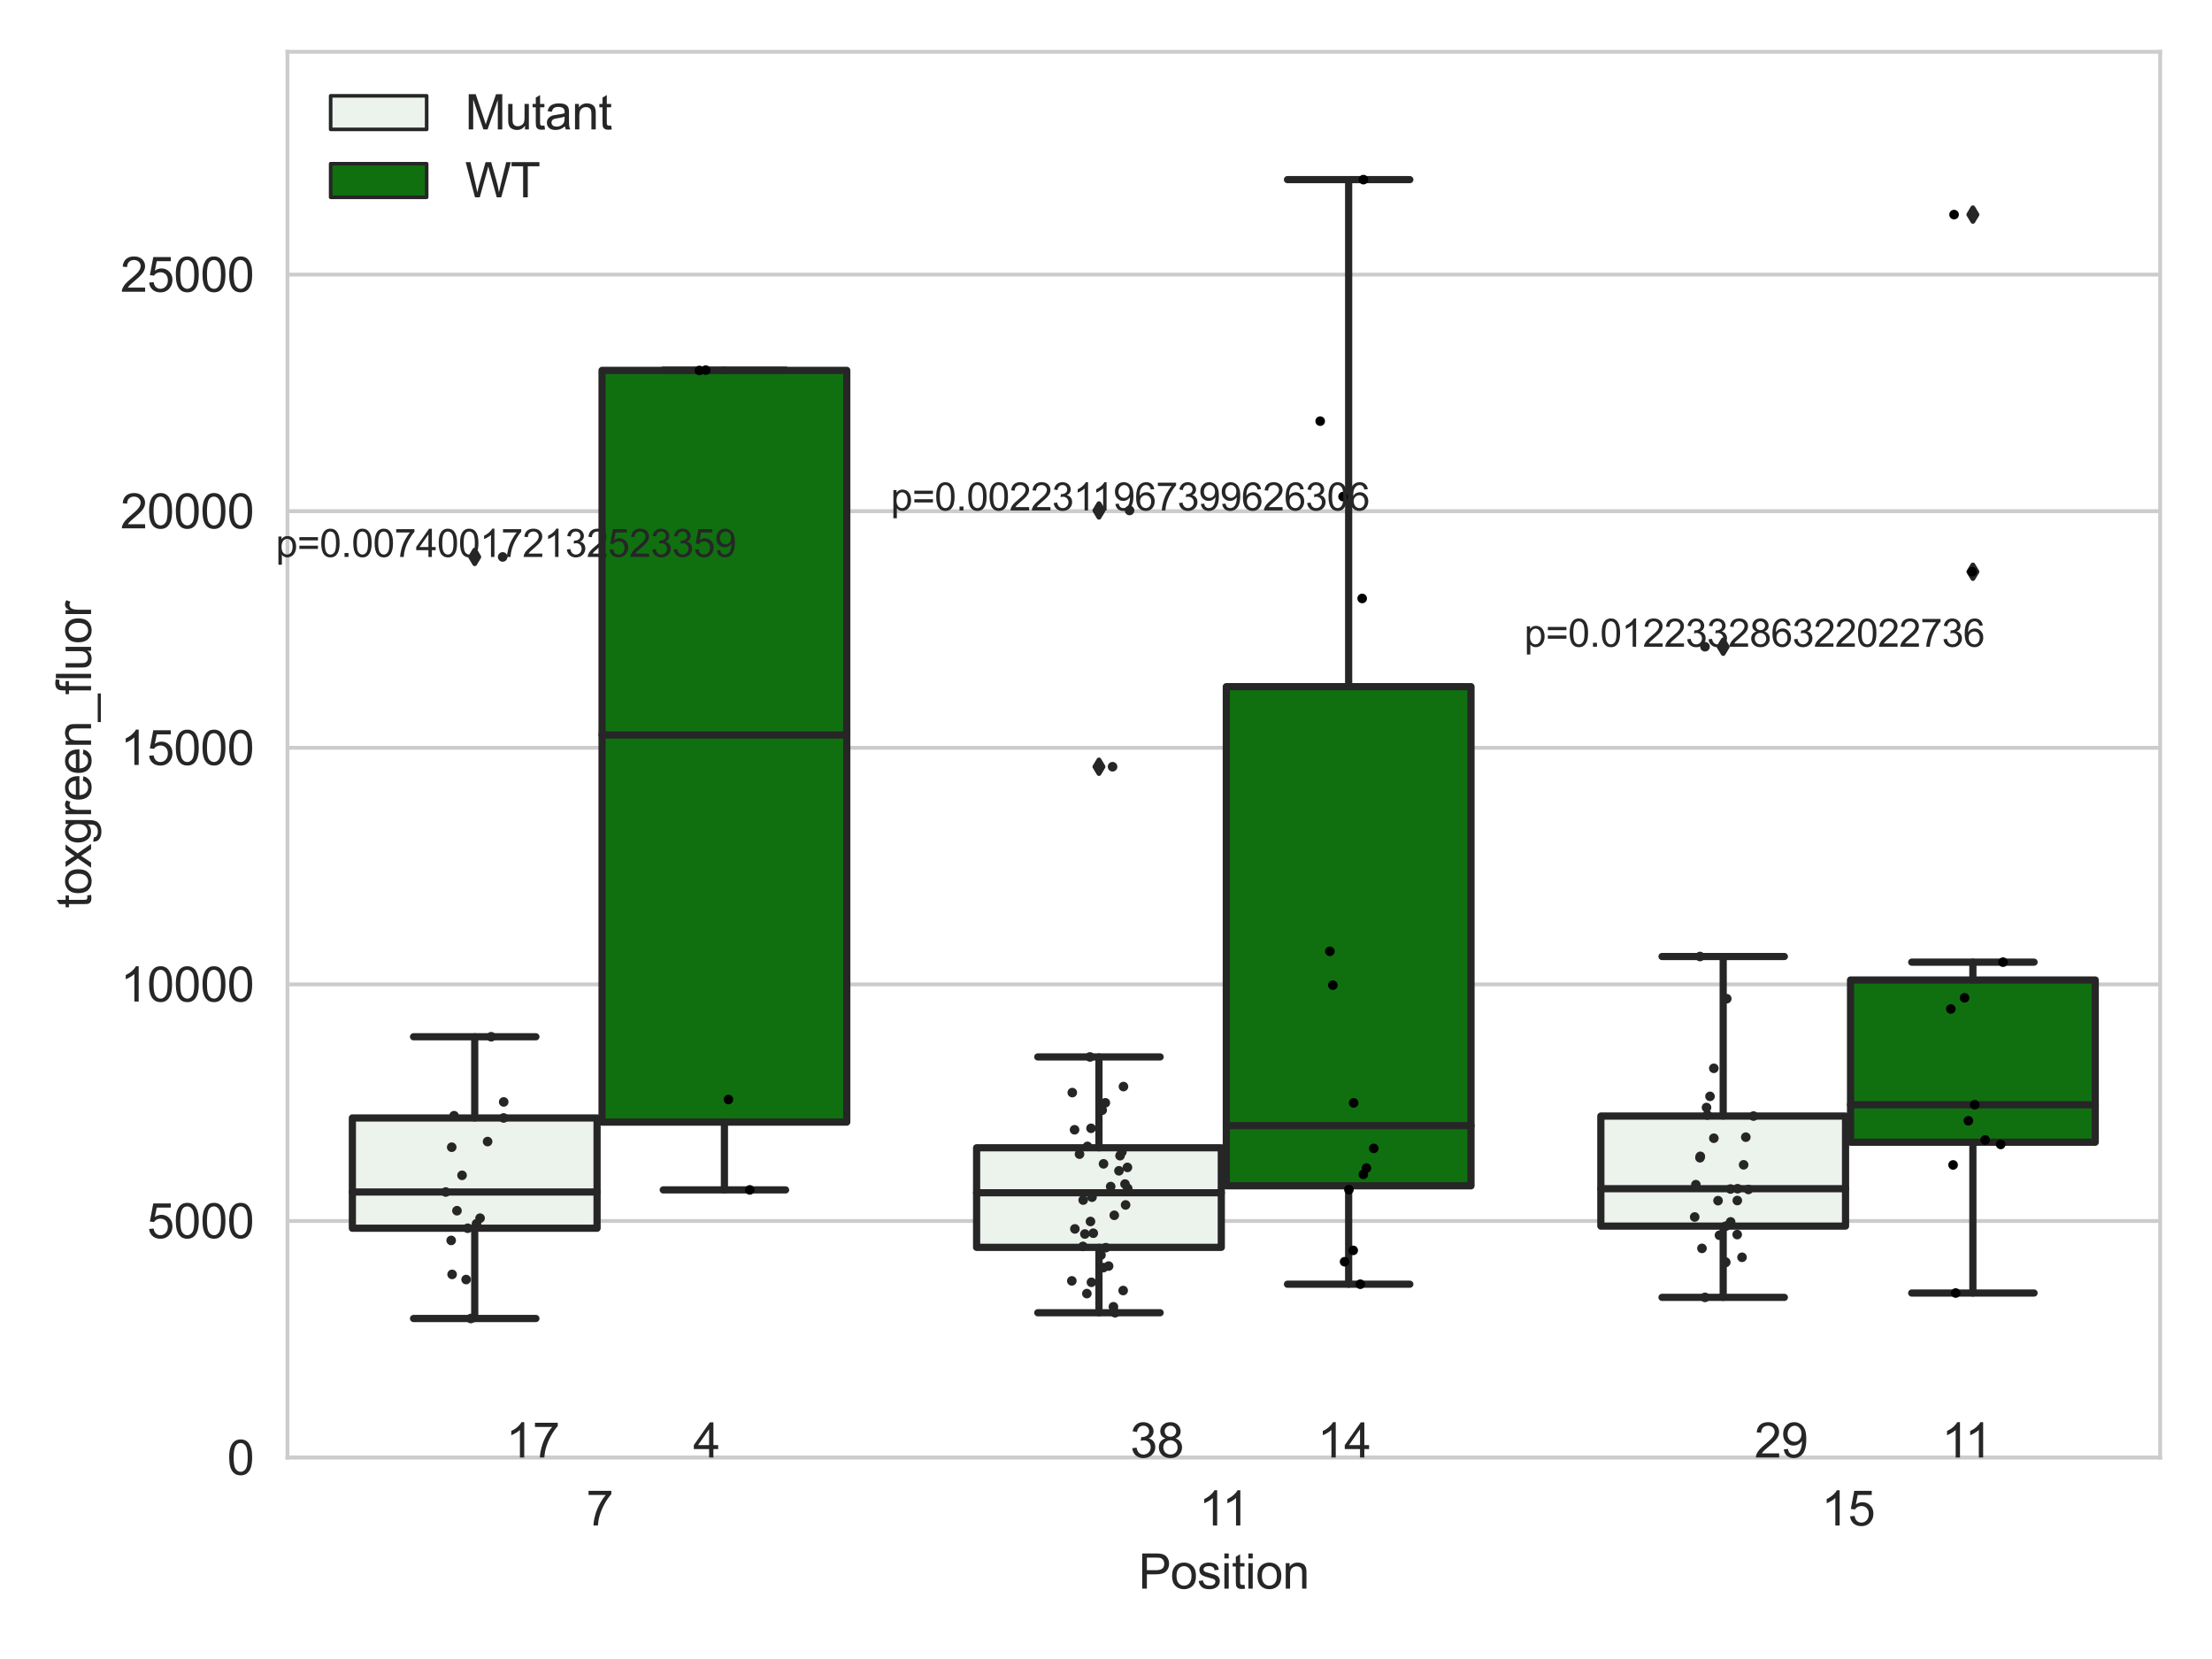 <?xml version="1.0" encoding="utf-8" standalone="no"?>
<!DOCTYPE svg PUBLIC "-//W3C//DTD SVG 1.1//EN"
  "http://www.w3.org/Graphics/SVG/1.1/DTD/svg11.dtd">
<svg xmlns:xlink="http://www.w3.org/1999/xlink" width="460.8pt" height="345.6pt" viewBox="0 0 460.8 345.6" xmlns="http://www.w3.org/2000/svg" version="1.1">
 <defs>
  <style type="text/css">*{stroke-linejoin: round; stroke-linecap: butt}</style>
 </defs>
 <g id="figure_1">
  <g id="patch_1">
   <path d="M 0 345.6 
L 460.8 345.6 
L 460.8 0 
L 0 0 
z
" style="fill: #ffffff"/>
  </g>
  <g id="axes_1">
   <g id="patch_2">
    <path d="M 59.881 303.64 
L 450 303.64 
L 450 10.8 
L 59.881 10.8 
z
" style="fill: #ffffff"/>
   </g>
   <g id="matplotlib.axis_1">
    <g id="xtick_1">
     <g id="text_1">
      <!-- 7 -->
      <g style="fill: #262626" transform="translate(122.121 317.798)scale(0.1 -0.1)">
       <defs>
        <path id="ArialMT-37" d="M 303 3981 
L 303 4522 
L 3269 4522 
L 3269 4084 
Q 2831 3619 2401 2847 
Q 1972 2075 1738 1259 
Q 1569 684 1522 0 
L 944 0 
Q 953 541 1156 1306 
Q 1359 2072 1739 2783 
Q 2119 3494 2547 3981 
L 303 3981 
z
" transform="scale(0.016)"/>
       </defs>
       <use xlink:href="#ArialMT-37"/>
      </g>
     </g>
    </g>
    <g id="xtick_2">
     <g id="text_2">
      <!-- 11 -->
      <g style="fill: #262626" transform="translate(249.748 317.798)scale(0.1 -0.1)">
       <defs>
        <path id="ArialMT-31" d="M 2384 0 
L 1822 0 
L 1822 3584 
Q 1619 3391 1289 3197 
Q 959 3003 697 2906 
L 697 3450 
Q 1169 3672 1522 3987 
Q 1875 4303 2022 4600 
L 2384 4600 
L 2384 0 
z
" transform="scale(0.016)"/>
       </defs>
       <use xlink:href="#ArialMT-31"/>
       <use xlink:href="#ArialMT-31" x="48.24"/>
      </g>
     </g>
    </g>
    <g id="xtick_3">
     <g id="text_3">
      <!-- 15 -->
      <g style="fill: #262626" transform="translate(379.419 317.798)scale(0.1 -0.1)">
       <defs>
        <path id="ArialMT-35" d="M 266 1200 
L 856 1250 
Q 922 819 1161 601 
Q 1400 384 1738 384 
Q 2144 384 2425 690 
Q 2706 997 2706 1503 
Q 2706 1984 2436 2262 
Q 2166 2541 1728 2541 
Q 1456 2541 1237 2417 
Q 1019 2294 894 2097 
L 366 2166 
L 809 4519 
L 3088 4519 
L 3088 3981 
L 1259 3981 
L 1013 2750 
Q 1425 3038 1878 3038 
Q 2478 3038 2890 2622 
Q 3303 2206 3303 1553 
Q 3303 931 2941 478 
Q 2500 -78 1738 -78 
Q 1113 -78 717 272 
Q 322 622 266 1200 
z
" transform="scale(0.016)"/>
       </defs>
       <use xlink:href="#ArialMT-31"/>
       <use xlink:href="#ArialMT-35" x="55.615"/>
      </g>
     </g>
    </g>
    <g id="text_4">
     <!-- Position -->
     <g style="fill: #262626" transform="translate(237.153 330.943)scale(0.1 -0.1)">
      <defs>
       <path id="ArialMT-50" d="M 494 0 
L 494 4581 
L 2222 4581 
Q 2678 4581 2919 4538 
Q 3256 4481 3484 4323 
Q 3713 4166 3852 3881 
Q 3991 3597 3991 3256 
Q 3991 2672 3619 2267 
Q 3247 1863 2275 1863 
L 1100 1863 
L 1100 0 
L 494 0 
z
M 1100 2403 
L 2284 2403 
Q 2872 2403 3119 2622 
Q 3366 2841 3366 3238 
Q 3366 3525 3220 3729 
Q 3075 3934 2838 4000 
Q 2684 4041 2272 4041 
L 1100 4041 
L 1100 2403 
z
" transform="scale(0.016)"/>
       <path id="ArialMT-6f" d="M 213 1659 
Q 213 2581 725 3025 
Q 1153 3394 1769 3394 
Q 2453 3394 2887 2945 
Q 3322 2497 3322 1706 
Q 3322 1066 3130 698 
Q 2938 331 2570 128 
Q 2203 -75 1769 -75 
Q 1072 -75 642 372 
Q 213 819 213 1659 
z
M 791 1659 
Q 791 1022 1069 705 
Q 1347 388 1769 388 
Q 2188 388 2466 706 
Q 2744 1025 2744 1678 
Q 2744 2294 2464 2611 
Q 2184 2928 1769 2928 
Q 1347 2928 1069 2612 
Q 791 2297 791 1659 
z
" transform="scale(0.016)"/>
       <path id="ArialMT-73" d="M 197 991 
L 753 1078 
Q 800 744 1014 566 
Q 1228 388 1613 388 
Q 2000 388 2187 545 
Q 2375 703 2375 916 
Q 2375 1106 2209 1216 
Q 2094 1291 1634 1406 
Q 1016 1563 777 1677 
Q 538 1791 414 1992 
Q 291 2194 291 2438 
Q 291 2659 392 2848 
Q 494 3038 669 3163 
Q 800 3259 1026 3326 
Q 1253 3394 1513 3394 
Q 1903 3394 2198 3281 
Q 2494 3169 2634 2976 
Q 2775 2784 2828 2463 
L 2278 2388 
Q 2241 2644 2061 2787 
Q 1881 2931 1553 2931 
Q 1166 2931 1000 2803 
Q 834 2675 834 2503 
Q 834 2394 903 2306 
Q 972 2216 1119 2156 
Q 1203 2125 1616 2013 
Q 2213 1853 2448 1751 
Q 2684 1650 2818 1456 
Q 2953 1263 2953 975 
Q 2953 694 2789 445 
Q 2625 197 2315 61 
Q 2006 -75 1616 -75 
Q 969 -75 630 194 
Q 291 463 197 991 
z
" transform="scale(0.016)"/>
       <path id="ArialMT-69" d="M 425 3934 
L 425 4581 
L 988 4581 
L 988 3934 
L 425 3934 
z
M 425 0 
L 425 3319 
L 988 3319 
L 988 0 
L 425 0 
z
" transform="scale(0.016)"/>
       <path id="ArialMT-74" d="M 1650 503 
L 1731 6 
Q 1494 -44 1306 -44 
Q 1000 -44 831 53 
Q 663 150 594 308 
Q 525 466 525 972 
L 525 2881 
L 113 2881 
L 113 3319 
L 525 3319 
L 525 4141 
L 1084 4478 
L 1084 3319 
L 1650 3319 
L 1650 2881 
L 1084 2881 
L 1084 941 
Q 1084 700 1114 631 
Q 1144 563 1211 522 
Q 1278 481 1403 481 
Q 1497 481 1650 503 
z
" transform="scale(0.016)"/>
       <path id="ArialMT-6e" d="M 422 0 
L 422 3319 
L 928 3319 
L 928 2847 
Q 1294 3394 1984 3394 
Q 2284 3394 2536 3286 
Q 2788 3178 2913 3003 
Q 3038 2828 3088 2588 
Q 3119 2431 3119 2041 
L 3119 0 
L 2556 0 
L 2556 2019 
Q 2556 2363 2490 2533 
Q 2425 2703 2258 2804 
Q 2091 2906 1866 2906 
Q 1506 2906 1245 2678 
Q 984 2450 984 1813 
L 984 0 
L 422 0 
z
" transform="scale(0.016)"/>
      </defs>
      <use xlink:href="#ArialMT-50"/>
      <use xlink:href="#ArialMT-6f" x="66.699"/>
      <use xlink:href="#ArialMT-73" x="122.314"/>
      <use xlink:href="#ArialMT-69" x="172.314"/>
      <use xlink:href="#ArialMT-74" x="194.531"/>
      <use xlink:href="#ArialMT-69" x="222.314"/>
      <use xlink:href="#ArialMT-6f" x="244.531"/>
      <use xlink:href="#ArialMT-6e" x="300.146"/>
     </g>
    </g>
   </g>
   <g id="matplotlib.axis_2">
    <g id="ytick_1">
     <g id="line2d_1">
      <path d="M 59.881 303.64 
L 450 303.64 
" clip-path="url(#pf18d438093)" style="fill: none; stroke: #cccccc; stroke-width: 0.8; stroke-linecap: round"/>
     </g>
     <g id="text_5">
      <!-- 0 -->
      <g style="fill: #262626" transform="translate(47.32 307.219)scale(0.1 -0.1)">
       <defs>
        <path id="ArialMT-30" d="M 266 2259 
Q 266 3072 433 3567 
Q 600 4063 929 4331 
Q 1259 4600 1759 4600 
Q 2128 4600 2406 4451 
Q 2684 4303 2865 4023 
Q 3047 3744 3150 3342 
Q 3253 2941 3253 2259 
Q 3253 1453 3087 958 
Q 2922 463 2592 192 
Q 2263 -78 1759 -78 
Q 1097 -78 719 397 
Q 266 969 266 2259 
z
M 844 2259 
Q 844 1131 1108 757 
Q 1372 384 1759 384 
Q 2147 384 2411 759 
Q 2675 1134 2675 2259 
Q 2675 3391 2411 3762 
Q 2147 4134 1753 4134 
Q 1366 4134 1134 3806 
Q 844 3388 844 2259 
z
" transform="scale(0.016)"/>
       </defs>
       <use xlink:href="#ArialMT-30"/>
      </g>
     </g>
    </g>
    <g id="ytick_2">
     <g id="line2d_2">
      <path d="M 59.881 254.352 
L 450 254.352 
" clip-path="url(#pf18d438093)" style="fill: none; stroke: #cccccc; stroke-width: 0.8; stroke-linecap: round"/>
     </g>
     <g id="text_6">
      <!-- 5000 -->
      <g style="fill: #262626" transform="translate(30.637 257.931)scale(0.1 -0.1)">
       <use xlink:href="#ArialMT-35"/>
       <use xlink:href="#ArialMT-30" x="55.615"/>
       <use xlink:href="#ArialMT-30" x="111.23"/>
       <use xlink:href="#ArialMT-30" x="166.846"/>
      </g>
     </g>
    </g>
    <g id="ytick_3">
     <g id="line2d_3">
      <path d="M 59.881 205.065 
L 450 205.065 
" clip-path="url(#pf18d438093)" style="fill: none; stroke: #cccccc; stroke-width: 0.8; stroke-linecap: round"/>
     </g>
     <g id="text_7">
      <!-- 10000 -->
      <g style="fill: #262626" transform="translate(25.077 208.644)scale(0.1 -0.1)">
       <use xlink:href="#ArialMT-31"/>
       <use xlink:href="#ArialMT-30" x="55.615"/>
       <use xlink:href="#ArialMT-30" x="111.23"/>
       <use xlink:href="#ArialMT-30" x="166.846"/>
       <use xlink:href="#ArialMT-30" x="222.461"/>
      </g>
     </g>
    </g>
    <g id="ytick_4">
     <g id="line2d_4">
      <path d="M 59.881 155.777 
L 450 155.777 
" clip-path="url(#pf18d438093)" style="fill: none; stroke: #cccccc; stroke-width: 0.8; stroke-linecap: round"/>
     </g>
     <g id="text_8">
      <!-- 15000 -->
      <g style="fill: #262626" transform="translate(25.077 159.356)scale(0.1 -0.1)">
       <use xlink:href="#ArialMT-31"/>
       <use xlink:href="#ArialMT-35" x="55.615"/>
       <use xlink:href="#ArialMT-30" x="111.23"/>
       <use xlink:href="#ArialMT-30" x="166.846"/>
       <use xlink:href="#ArialMT-30" x="222.461"/>
      </g>
     </g>
    </g>
    <g id="ytick_5">
     <g id="line2d_5">
      <path d="M 59.881 106.489 
L 450 106.489 
" clip-path="url(#pf18d438093)" style="fill: none; stroke: #cccccc; stroke-width: 0.8; stroke-linecap: round"/>
     </g>
     <g id="text_9">
      <!-- 20000 -->
      <g style="fill: #262626" transform="translate(25.077 110.068)scale(0.1 -0.1)">
       <defs>
        <path id="ArialMT-32" d="M 3222 541 
L 3222 0 
L 194 0 
Q 188 203 259 391 
Q 375 700 629 1000 
Q 884 1300 1366 1694 
Q 2113 2306 2375 2664 
Q 2638 3022 2638 3341 
Q 2638 3675 2398 3904 
Q 2159 4134 1775 4134 
Q 1369 4134 1125 3890 
Q 881 3647 878 3216 
L 300 3275 
Q 359 3922 746 4261 
Q 1134 4600 1788 4600 
Q 2447 4600 2831 4234 
Q 3216 3869 3216 3328 
Q 3216 3053 3103 2787 
Q 2991 2522 2730 2228 
Q 2469 1934 1863 1422 
Q 1356 997 1212 845 
Q 1069 694 975 541 
L 3222 541 
z
" transform="scale(0.016)"/>
       </defs>
       <use xlink:href="#ArialMT-32"/>
       <use xlink:href="#ArialMT-30" x="55.615"/>
       <use xlink:href="#ArialMT-30" x="111.23"/>
       <use xlink:href="#ArialMT-30" x="166.846"/>
       <use xlink:href="#ArialMT-30" x="222.461"/>
      </g>
     </g>
    </g>
    <g id="ytick_6">
     <g id="line2d_6">
      <path d="M 59.881 57.202 
L 450 57.202 
" clip-path="url(#pf18d438093)" style="fill: none; stroke: #cccccc; stroke-width: 0.8; stroke-linecap: round"/>
     </g>
     <g id="text_10">
      <!-- 25000 -->
      <g style="fill: #262626" transform="translate(25.077 60.781)scale(0.1 -0.1)">
       <use xlink:href="#ArialMT-32"/>
       <use xlink:href="#ArialMT-35" x="55.615"/>
       <use xlink:href="#ArialMT-30" x="111.23"/>
       <use xlink:href="#ArialMT-30" x="166.846"/>
       <use xlink:href="#ArialMT-30" x="222.461"/>
      </g>
     </g>
    </g>
    <g id="text_11">
     <!-- toxgreen_fluor -->
     <g style="fill: #262626" transform="translate(18.972 189.183)rotate(-90)scale(0.1 -0.1)">
      <defs>
       <path id="ArialMT-78" d="M 47 0 
L 1259 1725 
L 138 3319 
L 841 3319 
L 1350 2541 
Q 1494 2319 1581 2169 
Q 1719 2375 1834 2534 
L 2394 3319 
L 3066 3319 
L 1919 1756 
L 3153 0 
L 2463 0 
L 1781 1031 
L 1600 1309 
L 728 0 
L 47 0 
z
" transform="scale(0.016)"/>
       <path id="ArialMT-67" d="M 319 -275 
L 866 -356 
Q 900 -609 1056 -725 
Q 1266 -881 1628 -881 
Q 2019 -881 2231 -725 
Q 2444 -569 2519 -288 
Q 2563 -116 2559 434 
Q 2191 0 1641 0 
Q 956 0 581 494 
Q 206 988 206 1678 
Q 206 2153 378 2554 
Q 550 2956 876 3175 
Q 1203 3394 1644 3394 
Q 2231 3394 2613 2919 
L 2613 3319 
L 3131 3319 
L 3131 450 
Q 3131 -325 2973 -648 
Q 2816 -972 2473 -1159 
Q 2131 -1347 1631 -1347 
Q 1038 -1347 672 -1080 
Q 306 -813 319 -275 
z
M 784 1719 
Q 784 1066 1043 766 
Q 1303 466 1694 466 
Q 2081 466 2343 764 
Q 2606 1063 2606 1700 
Q 2606 2309 2336 2618 
Q 2066 2928 1684 2928 
Q 1309 2928 1046 2623 
Q 784 2319 784 1719 
z
" transform="scale(0.016)"/>
       <path id="ArialMT-72" d="M 416 0 
L 416 3319 
L 922 3319 
L 922 2816 
Q 1116 3169 1280 3281 
Q 1444 3394 1641 3394 
Q 1925 3394 2219 3213 
L 2025 2691 
Q 1819 2813 1613 2813 
Q 1428 2813 1281 2702 
Q 1134 2591 1072 2394 
Q 978 2094 978 1738 
L 978 0 
L 416 0 
z
" transform="scale(0.016)"/>
       <path id="ArialMT-65" d="M 2694 1069 
L 3275 997 
Q 3138 488 2766 206 
Q 2394 -75 1816 -75 
Q 1088 -75 661 373 
Q 234 822 234 1631 
Q 234 2469 665 2931 
Q 1097 3394 1784 3394 
Q 2450 3394 2872 2941 
Q 3294 2488 3294 1666 
Q 3294 1616 3291 1516 
L 816 1516 
Q 847 969 1125 678 
Q 1403 388 1819 388 
Q 2128 388 2347 550 
Q 2566 713 2694 1069 
z
M 847 1978 
L 2700 1978 
Q 2663 2397 2488 2606 
Q 2219 2931 1791 2931 
Q 1403 2931 1139 2672 
Q 875 2413 847 1978 
z
" transform="scale(0.016)"/>
       <path id="ArialMT-5f" d="M -97 -1272 
L -97 -866 
L 3631 -866 
L 3631 -1272 
L -97 -1272 
z
" transform="scale(0.016)"/>
       <path id="ArialMT-66" d="M 556 0 
L 556 2881 
L 59 2881 
L 59 3319 
L 556 3319 
L 556 3672 
Q 556 4006 616 4169 
Q 697 4388 901 4523 
Q 1106 4659 1475 4659 
Q 1713 4659 2000 4603 
L 1916 4113 
Q 1741 4144 1584 4144 
Q 1328 4144 1222 4034 
Q 1116 3925 1116 3625 
L 1116 3319 
L 1763 3319 
L 1763 2881 
L 1116 2881 
L 1116 0 
L 556 0 
z
" transform="scale(0.016)"/>
       <path id="ArialMT-6c" d="M 409 0 
L 409 4581 
L 972 4581 
L 972 0 
L 409 0 
z
" transform="scale(0.016)"/>
       <path id="ArialMT-75" d="M 2597 0 
L 2597 488 
Q 2209 -75 1544 -75 
Q 1250 -75 995 37 
Q 741 150 617 320 
Q 494 491 444 738 
Q 409 903 409 1263 
L 409 3319 
L 972 3319 
L 972 1478 
Q 972 1038 1006 884 
Q 1059 663 1231 536 
Q 1403 409 1656 409 
Q 1909 409 2131 539 
Q 2353 669 2445 892 
Q 2538 1116 2538 1541 
L 2538 3319 
L 3100 3319 
L 3100 0 
L 2597 0 
z
" transform="scale(0.016)"/>
      </defs>
      <use xlink:href="#ArialMT-74"/>
      <use xlink:href="#ArialMT-6f" x="27.783"/>
      <use xlink:href="#ArialMT-78" x="83.398"/>
      <use xlink:href="#ArialMT-67" x="133.398"/>
      <use xlink:href="#ArialMT-72" x="189.014"/>
      <use xlink:href="#ArialMT-65" x="222.314"/>
      <use xlink:href="#ArialMT-65" x="277.93"/>
      <use xlink:href="#ArialMT-6e" x="333.545"/>
      <use xlink:href="#ArialMT-5f" x="389.16"/>
      <use xlink:href="#ArialMT-66" x="444.775"/>
      <use xlink:href="#ArialMT-6c" x="472.559"/>
      <use xlink:href="#ArialMT-75" x="494.775"/>
      <use xlink:href="#ArialMT-6f" x="550.391"/>
      <use xlink:href="#ArialMT-72" x="606.006"/>
     </g>
    </g>
   </g>
   <g id="patch_3">
    <path d="M 73.405 255.864 
L 124.381 255.864 
L 124.381 232.889 
L 73.405 232.889 
L 73.405 255.864 
z
" clip-path="url(#pf18d438093)" style="fill: #ecf2ec; stroke: #262626; stroke-width: 1.5; stroke-linejoin: miter"/>
   </g>
   <g id="patch_4">
    <path d="M 125.421 233.755 
L 176.397 233.755 
L 176.397 77.157 
L 125.421 77.157 
L 125.421 233.755 
z
" clip-path="url(#pf18d438093)" style="fill: #107010; stroke: #262626; stroke-width: 1.5; stroke-linejoin: miter"/>
   </g>
   <g id="patch_5">
    <path d="M 203.445 259.848 
L 254.42 259.848 
L 254.42 239.104 
L 203.445 239.104 
L 203.445 259.848 
z
" clip-path="url(#pf18d438093)" style="fill: #ecf2ec; stroke: #262626; stroke-width: 1.5; stroke-linejoin: miter"/>
   </g>
   <g id="patch_6">
    <path d="M 255.461 247.029 
L 306.436 247.029 
L 306.436 143.045 
L 255.461 143.045 
L 255.461 247.029 
z
" clip-path="url(#pf18d438093)" style="fill: #107010; stroke: #262626; stroke-width: 1.5; stroke-linejoin: miter"/>
   </g>
   <g id="patch_7">
    <path d="M 333.485 255.416 
L 384.46 255.416 
L 384.46 232.495 
L 333.485 232.495 
L 333.485 255.416 
z
" clip-path="url(#pf18d438093)" style="fill: #ecf2ec; stroke: #262626; stroke-width: 1.5; stroke-linejoin: miter"/>
   </g>
   <g id="patch_8">
    <path d="M 385.5 237.943 
L 436.476 237.943 
L 436.476 204.151 
L 385.5 204.151 
L 385.5 237.943 
z
" clip-path="url(#pf18d438093)" style="fill: #107010; stroke: #262626; stroke-width: 1.5; stroke-linejoin: miter"/>
   </g>
   <g id="patch_9">
    <path d="M 124.901 303.64 
L 124.901 303.64 
L 124.901 303.64 
L 124.901 303.64 
z
" clip-path="url(#pf18d438093)" style="fill: #ecf2ec; stroke: #262626; stroke-width: 0.75; stroke-linejoin: miter"/>
   </g>
   <g id="patch_10">
    <path d="M 124.901 303.64 
L 124.901 303.64 
L 124.901 303.64 
L 124.901 303.64 
z
" clip-path="url(#pf18d438093)" style="fill: #107010; stroke: #262626; stroke-width: 0.75; stroke-linejoin: miter"/>
   </g>
   <g id="PathCollection_1"/>
   <g id="PathCollection_2"/>
   <g id="line2d_7">
    <path d="M 98.893 255.864 
L 98.893 274.667 
" clip-path="url(#pf18d438093)" style="fill: none; stroke: #262626; stroke-width: 1.5; stroke-linecap: round"/>
   </g>
   <g id="line2d_8">
    <path d="M 98.893 232.889 
L 98.893 215.978 
" clip-path="url(#pf18d438093)" style="fill: none; stroke: #262626; stroke-width: 1.5; stroke-linecap: round"/>
   </g>
   <g id="line2d_9">
    <path d="M 86.149 274.667 
L 111.637 274.667 
" clip-path="url(#pf18d438093)" style="fill: none; stroke: #262626; stroke-width: 1.5; stroke-linecap: round"/>
   </g>
   <g id="line2d_10">
    <path d="M 86.149 215.978 
L 111.637 215.978 
" clip-path="url(#pf18d438093)" style="fill: none; stroke: #262626; stroke-width: 1.5; stroke-linecap: round"/>
   </g>
   <g id="line2d_11">
    <defs>
     <path id="me5e5f73cea" d="M -0 1.414 
L 0.849 0 
L 0 -1.414 
L -0.849 -0 
z
" style="stroke: #262626; stroke-linejoin: miter"/>
    </defs>
    <g clip-path="url(#pf18d438093)">
     <use xlink:href="#me5e5f73cea" x="98.893" y="116.019" style="fill: #262626; stroke: #262626; stroke-linejoin: miter"/>
    </g>
   </g>
   <g id="line2d_12">
    <path d="M 150.909 233.755 
L 150.909 247.879 
" clip-path="url(#pf18d438093)" style="fill: none; stroke: #262626; stroke-width: 1.5; stroke-linecap: round"/>
   </g>
   <g id="line2d_13">
    <path d="M 150.909 77.157 
L 150.909 77.103 
" clip-path="url(#pf18d438093)" style="fill: none; stroke: #262626; stroke-width: 1.5; stroke-linecap: round"/>
   </g>
   <g id="line2d_14">
    <path d="M 138.165 247.879 
L 163.653 247.879 
" clip-path="url(#pf18d438093)" style="fill: none; stroke: #262626; stroke-width: 1.5; stroke-linecap: round"/>
   </g>
   <g id="line2d_15">
    <path d="M 138.165 77.103 
L 163.653 77.103 
" clip-path="url(#pf18d438093)" style="fill: none; stroke: #262626; stroke-width: 1.5; stroke-linecap: round"/>
   </g>
   <g id="line2d_16"/>
   <g id="line2d_17">
    <path d="M 228.933 259.848 
L 228.933 273.47 
" clip-path="url(#pf18d438093)" style="fill: none; stroke: #262626; stroke-width: 1.5; stroke-linecap: round"/>
   </g>
   <g id="line2d_18">
    <path d="M 228.933 239.104 
L 228.933 220.178 
" clip-path="url(#pf18d438093)" style="fill: none; stroke: #262626; stroke-width: 1.5; stroke-linecap: round"/>
   </g>
   <g id="line2d_19">
    <path d="M 216.189 273.47 
L 241.677 273.47 
" clip-path="url(#pf18d438093)" style="fill: none; stroke: #262626; stroke-width: 1.5; stroke-linecap: round"/>
   </g>
   <g id="line2d_20">
    <path d="M 216.189 220.178 
L 241.677 220.178 
" clip-path="url(#pf18d438093)" style="fill: none; stroke: #262626; stroke-width: 1.5; stroke-linecap: round"/>
   </g>
   <g id="line2d_21">
    <g clip-path="url(#pf18d438093)">
     <use xlink:href="#me5e5f73cea" x="228.933" y="106.338" style="fill: #262626; stroke: #262626; stroke-linejoin: miter"/>
     <use xlink:href="#me5e5f73cea" x="228.933" y="159.725" style="fill: #262626; stroke: #262626; stroke-linejoin: miter"/>
    </g>
   </g>
   <g id="line2d_22">
    <path d="M 280.949 247.029 
L 280.949 267.525 
" clip-path="url(#pf18d438093)" style="fill: none; stroke: #262626; stroke-width: 1.5; stroke-linecap: round"/>
   </g>
   <g id="line2d_23">
    <path d="M 280.949 143.045 
L 280.949 37.422 
" clip-path="url(#pf18d438093)" style="fill: none; stroke: #262626; stroke-width: 1.5; stroke-linecap: round"/>
   </g>
   <g id="line2d_24">
    <path d="M 268.205 267.525 
L 293.692 267.525 
" clip-path="url(#pf18d438093)" style="fill: none; stroke: #262626; stroke-width: 1.5; stroke-linecap: round"/>
   </g>
   <g id="line2d_25">
    <path d="M 268.205 37.422 
L 293.692 37.422 
" clip-path="url(#pf18d438093)" style="fill: none; stroke: #262626; stroke-width: 1.5; stroke-linecap: round"/>
   </g>
   <g id="line2d_26"/>
   <g id="line2d_27">
    <path d="M 358.972 255.416 
L 358.972 270.265 
" clip-path="url(#pf18d438093)" style="fill: none; stroke: #262626; stroke-width: 1.5; stroke-linecap: round"/>
   </g>
   <g id="line2d_28">
    <path d="M 358.972 232.495 
L 358.972 199.258 
" clip-path="url(#pf18d438093)" style="fill: none; stroke: #262626; stroke-width: 1.5; stroke-linecap: round"/>
   </g>
   <g id="line2d_29">
    <path d="M 346.228 270.265 
L 371.716 270.265 
" clip-path="url(#pf18d438093)" style="fill: none; stroke: #262626; stroke-width: 1.5; stroke-linecap: round"/>
   </g>
   <g id="line2d_30">
    <path d="M 346.228 199.258 
L 371.716 199.258 
" clip-path="url(#pf18d438093)" style="fill: none; stroke: #262626; stroke-width: 1.5; stroke-linecap: round"/>
   </g>
   <g id="line2d_31">
    <g clip-path="url(#pf18d438093)">
     <use xlink:href="#me5e5f73cea" x="358.972" y="134.724" style="fill: #262626; stroke: #262626; stroke-linejoin: miter"/>
    </g>
   </g>
   <g id="line2d_32">
    <path d="M 410.988 237.943 
L 410.988 269.361 
" clip-path="url(#pf18d438093)" style="fill: none; stroke: #262626; stroke-width: 1.5; stroke-linecap: round"/>
   </g>
   <g id="line2d_33">
    <path d="M 410.988 204.151 
L 410.988 200.436 
" clip-path="url(#pf18d438093)" style="fill: none; stroke: #262626; stroke-width: 1.5; stroke-linecap: round"/>
   </g>
   <g id="line2d_34">
    <path d="M 398.244 269.361 
L 423.732 269.361 
" clip-path="url(#pf18d438093)" style="fill: none; stroke: #262626; stroke-width: 1.5; stroke-linecap: round"/>
   </g>
   <g id="line2d_35">
    <path d="M 398.244 200.436 
L 423.732 200.436 
" clip-path="url(#pf18d438093)" style="fill: none; stroke: #262626; stroke-width: 1.5; stroke-linecap: round"/>
   </g>
   <g id="line2d_36">
    <g clip-path="url(#pf18d438093)">
     <use xlink:href="#me5e5f73cea" x="410.988" y="44.704" style="fill: #262626; stroke: #262626; stroke-linejoin: miter"/>
     <use xlink:href="#me5e5f73cea" x="410.988" y="119.105" style="fill: #262626; stroke: #262626; stroke-linejoin: miter"/>
    </g>
   </g>
   <g id="line2d_37">
    <path d="M 73.405 248.317 
L 124.381 248.317 
" clip-path="url(#pf18d438093)" style="fill: none; stroke: #262626; stroke-width: 1.5; stroke-linecap: round"/>
   </g>
   <g id="line2d_38">
    <path d="M 125.421 153.111 
L 176.397 153.111 
" clip-path="url(#pf18d438093)" style="fill: none; stroke: #262626; stroke-width: 1.5; stroke-linecap: round"/>
   </g>
   <g id="line2d_39">
    <path d="M 203.445 248.481 
L 254.42 248.481 
" clip-path="url(#pf18d438093)" style="fill: none; stroke: #262626; stroke-width: 1.5; stroke-linecap: round"/>
   </g>
   <g id="line2d_40">
    <path d="M 255.461 234.49 
L 306.436 234.49 
" clip-path="url(#pf18d438093)" style="fill: none; stroke: #262626; stroke-width: 1.5; stroke-linecap: round"/>
   </g>
   <g id="line2d_41">
    <path d="M 333.485 247.632 
L 384.46 247.632 
" clip-path="url(#pf18d438093)" style="fill: none; stroke: #262626; stroke-width: 1.5; stroke-linecap: round"/>
   </g>
   <g id="line2d_42">
    <path d="M 385.5 230.137 
L 436.476 230.137 
" clip-path="url(#pf18d438093)" style="fill: none; stroke: #262626; stroke-width: 1.5; stroke-linecap: round"/>
   </g>
   <g id="patch_11">
    <path d="M 59.881 303.64 
L 59.881 10.8 
" style="fill: none; stroke: #cccccc; stroke-width: 0.8; stroke-linejoin: miter; stroke-linecap: square"/>
   </g>
   <g id="patch_12">
    <path d="M 450 303.64 
L 450 10.8 
" style="fill: none; stroke: #cccccc; stroke-width: 0.8; stroke-linejoin: miter; stroke-linecap: square"/>
   </g>
   <g id="patch_13">
    <path d="M 59.881 303.64 
L 450 303.64 
" style="fill: none; stroke: #cccccc; stroke-width: 0.8; stroke-linejoin: miter; stroke-linecap: square"/>
   </g>
   <g id="patch_14">
    <path d="M 59.881 10.8 
L 450 10.8 
" style="fill: none; stroke: #cccccc; stroke-width: 0.8; stroke-linejoin: miter; stroke-linecap: square"/>
   </g>
   <g id="PathCollection_3">
    <defs>
     <path id="C0_0_4423554d35" d="M 0 1 
C 0.265 1 0.52 0.895 0.707 0.707 
C 0.895 0.52 1 0.265 1 -0 
C 1 -0.265 0.895 -0.52 0.707 -0.707 
C 0.52 -0.895 0.265 -1 0 -1 
C -0.265 -1 -0.52 -0.895 -0.707 -0.707 
C -0.895 -0.52 -1 -0.265 -1 0 
C -1 0.265 -0.895 0.52 -0.707 0.707 
C -0.52 0.895 -0.265 1 0 1 
z
"/>
    </defs>
    <g clip-path="url(#pf18d438093)">
     <use xlink:href="#C0_0_4423554d35" x="93.987" y="258.405" style="fill: #262626"/>
    </g>
    <g clip-path="url(#pf18d438093)">
     <use xlink:href="#C0_0_4423554d35" x="95.193" y="252.213" style="fill: #262626"/>
    </g>
    <g clip-path="url(#pf18d438093)">
     <use xlink:href="#C0_0_4423554d35" x="94.1" y="238.983" style="fill: #262626"/>
    </g>
    <g clip-path="url(#pf18d438093)">
     <use xlink:href="#C0_0_4423554d35" x="104.717" y="116.019" style="fill: #262626"/>
    </g>
    <g clip-path="url(#pf18d438093)">
     <use xlink:href="#C0_0_4423554d35" x="96.255" y="244.842" style="fill: #262626"/>
    </g>
    <g clip-path="url(#pf18d438093)">
     <use xlink:href="#C0_0_4423554d35" x="98.097" y="274.667" style="fill: #262626"/>
    </g>
    <g clip-path="url(#pf18d438093)">
     <use xlink:href="#C0_0_4423554d35" x="92.856" y="248.317" style="fill: #262626"/>
    </g>
    <g clip-path="url(#pf18d438093)">
     <use xlink:href="#C0_0_4423554d35" x="101.575" y="237.809" style="fill: #262626"/>
    </g>
    <g clip-path="url(#pf18d438093)">
     <use xlink:href="#C0_0_4423554d35" x="94.184" y="265.48" style="fill: #262626"/>
    </g>
    <g clip-path="url(#pf18d438093)">
     <use xlink:href="#C0_0_4423554d35" x="102.32" y="215.978" style="fill: #262626"/>
    </g>
    <g clip-path="url(#pf18d438093)">
     <use xlink:href="#C0_0_4423554d35" x="97.101" y="266.553" style="fill: #262626"/>
    </g>
    <g clip-path="url(#pf18d438093)">
     <use xlink:href="#C0_0_4423554d35" x="99.264" y="254.936" style="fill: #262626"/>
    </g>
    <g clip-path="url(#pf18d438093)">
     <use xlink:href="#C0_0_4423554d35" x="94.591" y="232.421" style="fill: #262626"/>
    </g>
    <g clip-path="url(#pf18d438093)">
     <use xlink:href="#C0_0_4423554d35" x="100.008" y="253.767" style="fill: #262626"/>
    </g>
    <g clip-path="url(#pf18d438093)">
     <use xlink:href="#C0_0_4423554d35" x="104.91" y="232.889" style="fill: #262626"/>
    </g>
    <g clip-path="url(#pf18d438093)">
     <use xlink:href="#C0_0_4423554d35" x="97.43" y="255.864" style="fill: #262626"/>
    </g>
    <g clip-path="url(#pf18d438093)">
     <use xlink:href="#C0_0_4423554d35" x="104.93" y="229.555" style="fill: #262626"/>
    </g>
   </g>
   <g id="PathCollection_4">
    <defs>
     <path id="C1_0_72a549e446" d="M 0 1 
C 0.265 1 0.52 0.895 0.707 0.707 
C 0.895 0.52 1 0.265 1 -0 
C 1 -0.265 0.895 -0.52 0.707 -0.707 
C 0.52 -0.895 0.265 -1 0 -1 
C -0.265 -1 -0.52 -0.895 -0.707 -0.707 
C -0.895 -0.52 -1 -0.265 -1 0 
C -1 0.265 -0.895 0.52 -0.707 0.707 
C -0.52 0.895 -0.265 1 0 1 
z
"/>
    </defs>
    <g clip-path="url(#pf18d438093)">
     <use xlink:href="#C1_0_72a549e446" x="151.747" y="229.047"/>
    </g>
    <g clip-path="url(#pf18d438093)">
     <use xlink:href="#C1_0_72a549e446" x="147.017" y="77.103"/>
    </g>
    <g clip-path="url(#pf18d438093)">
     <use xlink:href="#C1_0_72a549e446" x="145.686" y="77.175"/>
    </g>
    <g clip-path="url(#pf18d438093)">
     <use xlink:href="#C1_0_72a549e446" x="156.191" y="247.879"/>
    </g>
   </g>
   <g id="PathCollection_5">
    <defs>
     <path id="C2_0_7a82017eaf" d="M 0 1 
C 0.265 1 0.52 0.895 0.707 0.707 
C 0.895 0.52 1 0.265 1 -0 
C 1 -0.265 0.895 -0.52 0.707 -0.707 
C 0.52 -0.895 0.265 -1 0 -1 
C -0.265 -1 -0.52 -0.895 -0.707 -0.707 
C -0.895 -0.52 -1 -0.265 -1 0 
C -1 0.265 -0.895 0.52 -0.707 0.707 
C -0.52 0.895 -0.265 1 0 1 
z
"/>
    </defs>
    <g clip-path="url(#pf18d438093)">
     <use xlink:href="#C2_0_7a82017eaf" x="234.04" y="226.353" style="fill: #262626"/>
    </g>
    <g clip-path="url(#pf18d438093)">
     <use xlink:href="#C2_0_7a82017eaf" x="233.705" y="239.978" style="fill: #262626"/>
    </g>
    <g clip-path="url(#pf18d438093)">
     <use xlink:href="#C2_0_7a82017eaf" x="229.608" y="231.271" style="fill: #262626"/>
    </g>
    <g clip-path="url(#pf18d438093)">
     <use xlink:href="#C2_0_7a82017eaf" x="223.851" y="235.353" style="fill: #262626"/>
    </g>
    <g clip-path="url(#pf18d438093)">
     <use xlink:href="#C2_0_7a82017eaf" x="229.886" y="242.45" style="fill: #262626"/>
    </g>
    <g clip-path="url(#pf18d438093)">
     <use xlink:href="#C2_0_7a82017eaf" x="233.326" y="240.753" style="fill: #262626"/>
    </g>
    <g clip-path="url(#pf18d438093)">
     <use xlink:href="#C2_0_7a82017eaf" x="230.359" y="259.915" style="fill: #262626"/>
    </g>
    <g clip-path="url(#pf18d438093)">
     <use xlink:href="#C2_0_7a82017eaf" x="235.308" y="106.338" style="fill: #262626"/>
    </g>
    <g clip-path="url(#pf18d438093)">
     <use xlink:href="#C2_0_7a82017eaf" x="231.767" y="159.725" style="fill: #262626"/>
    </g>
    <g clip-path="url(#pf18d438093)">
     <use xlink:href="#C2_0_7a82017eaf" x="223.377" y="227.608" style="fill: #262626"/>
    </g>
    <g clip-path="url(#pf18d438093)">
     <use xlink:href="#C2_0_7a82017eaf" x="224.882" y="240.429" style="fill: #262626"/>
    </g>
    <g clip-path="url(#pf18d438093)">
     <use xlink:href="#C2_0_7a82017eaf" x="227.167" y="254.458" style="fill: #262626"/>
    </g>
    <g clip-path="url(#pf18d438093)">
     <use xlink:href="#C2_0_7a82017eaf" x="226.415" y="269.48" style="fill: #262626"/>
    </g>
    <g clip-path="url(#pf18d438093)">
     <use xlink:href="#C2_0_7a82017eaf" x="234.921" y="247.563" style="fill: #262626"/>
    </g>
    <g clip-path="url(#pf18d438093)">
     <use xlink:href="#C2_0_7a82017eaf" x="227.487" y="249.399" style="fill: #262626"/>
    </g>
    <g clip-path="url(#pf18d438093)">
     <use xlink:href="#C2_0_7a82017eaf" x="233.974" y="268.844" style="fill: #262626"/>
    </g>
    <g clip-path="url(#pf18d438093)">
     <use xlink:href="#C2_0_7a82017eaf" x="227.059" y="220.178" style="fill: #262626"/>
    </g>
    <g clip-path="url(#pf18d438093)">
     <use xlink:href="#C2_0_7a82017eaf" x="234.36" y="246.659" style="fill: #262626"/>
    </g>
    <g clip-path="url(#pf18d438093)">
     <use xlink:href="#C2_0_7a82017eaf" x="234.864" y="243.194" style="fill: #262626"/>
    </g>
    <g clip-path="url(#pf18d438093)">
     <use xlink:href="#C2_0_7a82017eaf" x="231.949" y="272.225" style="fill: #262626"/>
    </g>
    <g clip-path="url(#pf18d438093)">
     <use xlink:href="#C2_0_7a82017eaf" x="223.28" y="266.83" style="fill: #262626"/>
    </g>
    <g clip-path="url(#pf18d438093)">
     <use xlink:href="#C2_0_7a82017eaf" x="227.748" y="256.901" style="fill: #262626"/>
    </g>
    <g clip-path="url(#pf18d438093)">
     <use xlink:href="#C2_0_7a82017eaf" x="225.649" y="249.996" style="fill: #262626"/>
    </g>
    <g clip-path="url(#pf18d438093)">
     <use xlink:href="#C2_0_7a82017eaf" x="226.002" y="257.064" style="fill: #262626"/>
    </g>
    <g clip-path="url(#pf18d438093)">
     <use xlink:href="#C2_0_7a82017eaf" x="225.595" y="259.648" style="fill: #262626"/>
    </g>
    <g clip-path="url(#pf18d438093)">
     <use xlink:href="#C2_0_7a82017eaf" x="226.539" y="238.813" style="fill: #262626"/>
    </g>
    <g clip-path="url(#pf18d438093)">
     <use xlink:href="#C2_0_7a82017eaf" x="230.266" y="229.735" style="fill: #262626"/>
    </g>
    <g clip-path="url(#pf18d438093)">
     <use xlink:href="#C2_0_7a82017eaf" x="227.365" y="267.126" style="fill: #262626"/>
    </g>
    <g clip-path="url(#pf18d438093)">
     <use xlink:href="#C2_0_7a82017eaf" x="231.376" y="247.18" style="fill: #262626"/>
    </g>
    <g clip-path="url(#pf18d438093)">
     <use xlink:href="#C2_0_7a82017eaf" x="233.101" y="243.9" style="fill: #262626"/>
    </g>
    <g clip-path="url(#pf18d438093)">
     <use xlink:href="#C2_0_7a82017eaf" x="229.87" y="264.069" style="fill: #262626"/>
    </g>
    <g clip-path="url(#pf18d438093)">
     <use xlink:href="#C2_0_7a82017eaf" x="223.918" y="256.004" style="fill: #262626"/>
    </g>
    <g clip-path="url(#pf18d438093)">
     <use xlink:href="#C2_0_7a82017eaf" x="234.48" y="251.008" style="fill: #262626"/>
    </g>
    <g clip-path="url(#pf18d438093)">
     <use xlink:href="#C2_0_7a82017eaf" x="227.284" y="235.046" style="fill: #262626"/>
    </g>
    <g clip-path="url(#pf18d438093)">
     <use xlink:href="#C2_0_7a82017eaf" x="232.126" y="253.167" style="fill: #262626"/>
    </g>
    <g clip-path="url(#pf18d438093)">
     <use xlink:href="#C2_0_7a82017eaf" x="232.284" y="273.47" style="fill: #262626"/>
    </g>
    <g clip-path="url(#pf18d438093)">
     <use xlink:href="#C2_0_7a82017eaf" x="230.947" y="263.746" style="fill: #262626"/>
    </g>
    <g clip-path="url(#pf18d438093)">
     <use xlink:href="#C2_0_7a82017eaf" x="229.355" y="261.454" style="fill: #262626"/>
    </g>
   </g>
   <g id="PathCollection_6">
    <defs>
     <path id="C3_0_e4cc8e9c16" d="M 0 1 
C 0.265 1 0.52 0.895 0.707 0.707 
C 0.895 0.52 1 0.265 1 -0 
C 1 -0.265 0.895 -0.52 0.707 -0.707 
C 0.52 -0.895 0.265 -1 0 -1 
C -0.265 -1 -0.52 -0.895 -0.707 -0.707 
C -0.895 -0.52 -1 -0.265 -1 0 
C -1 0.265 -0.895 0.52 -0.707 0.707 
C -0.52 0.895 -0.265 1 0 1 
z
"/>
    </defs>
    <g clip-path="url(#pf18d438093)">
     <use xlink:href="#C3_0_e4cc8e9c16" x="277.66" y="205.229"/>
    </g>
    <g clip-path="url(#pf18d438093)">
     <use xlink:href="#C3_0_e4cc8e9c16" x="275.02" y="87.731"/>
    </g>
    <g clip-path="url(#pf18d438093)">
     <use xlink:href="#C3_0_e4cc8e9c16" x="283.766" y="124.668"/>
    </g>
    <g clip-path="url(#pf18d438093)">
     <use xlink:href="#C3_0_e4cc8e9c16" x="281.004" y="247.822"/>
    </g>
    <g clip-path="url(#pf18d438093)">
     <use xlink:href="#C3_0_e4cc8e9c16" x="283.377" y="267.525"/>
    </g>
    <g clip-path="url(#pf18d438093)">
     <use xlink:href="#C3_0_e4cc8e9c16" x="281.992" y="229.752"/>
    </g>
    <g clip-path="url(#pf18d438093)">
     <use xlink:href="#C3_0_e4cc8e9c16" x="280.106" y="262.845"/>
    </g>
    <g clip-path="url(#pf18d438093)">
     <use xlink:href="#C3_0_e4cc8e9c16" x="279.786" y="103.448"/>
    </g>
    <g clip-path="url(#pf18d438093)">
     <use xlink:href="#C3_0_e4cc8e9c16" x="286.177" y="239.227"/>
    </g>
    <g clip-path="url(#pf18d438093)">
     <use xlink:href="#C3_0_e4cc8e9c16" x="284.014" y="244.649"/>
    </g>
    <g clip-path="url(#pf18d438093)">
     <use xlink:href="#C3_0_e4cc8e9c16" x="284.659" y="243.331"/>
    </g>
    <g clip-path="url(#pf18d438093)">
     <use xlink:href="#C3_0_e4cc8e9c16" x="281.899" y="260.477"/>
    </g>
    <g clip-path="url(#pf18d438093)">
     <use xlink:href="#C3_0_e4cc8e9c16" x="277.032" y="198.176"/>
    </g>
    <g clip-path="url(#pf18d438093)">
     <use xlink:href="#C3_0_e4cc8e9c16" x="284.027" y="37.422"/>
    </g>
   </g>
   <g id="PathCollection_7">
    <defs>
     <path id="C4_0_5ec58c473f" d="M 0 1 
C 0.265 1 0.52 0.895 0.707 0.707 
C 0.895 0.52 1 0.265 1 -0 
C 1 -0.265 0.895 -0.52 0.707 -0.707 
C 0.52 -0.895 0.265 -1 0 -1 
C -0.265 -1 -0.52 -0.895 -0.707 -0.707 
C -0.895 -0.52 -1 -0.265 -1 0 
C -1 0.265 -0.895 0.52 -0.707 0.707 
C -0.52 0.895 -0.265 1 0 1 
z
"/>
    </defs>
    <g clip-path="url(#pf18d438093)">
     <use xlink:href="#C4_0_5ec58c473f" x="353.277" y="246.786" style="fill: #262626"/>
    </g>
    <g clip-path="url(#pf18d438093)">
     <use xlink:href="#C4_0_5ec58c473f" x="359.714" y="208.048" style="fill: #262626"/>
    </g>
    <g clip-path="url(#pf18d438093)">
     <use xlink:href="#C4_0_5ec58c473f" x="361.97" y="247.632" style="fill: #262626"/>
    </g>
    <g clip-path="url(#pf18d438093)">
     <use xlink:href="#C4_0_5ec58c473f" x="361.891" y="257.182" style="fill: #262626"/>
    </g>
    <g clip-path="url(#pf18d438093)">
     <use xlink:href="#C4_0_5ec58c473f" x="362.896" y="261.918" style="fill: #262626"/>
    </g>
    <g clip-path="url(#pf18d438093)">
     <use xlink:href="#C4_0_5ec58c473f" x="359.554" y="255.416" style="fill: #262626"/>
    </g>
    <g clip-path="url(#pf18d438093)">
     <use xlink:href="#C4_0_5ec58c473f" x="356.226" y="228.392" style="fill: #262626"/>
    </g>
    <g clip-path="url(#pf18d438093)">
     <use xlink:href="#C4_0_5ec58c473f" x="361.913" y="250.092" style="fill: #262626"/>
    </g>
    <g clip-path="url(#pf18d438093)">
     <use xlink:href="#C4_0_5ec58c473f" x="355.177" y="270.265" style="fill: #262626"/>
    </g>
    <g clip-path="url(#pf18d438093)">
     <use xlink:href="#C4_0_5ec58c473f" x="354.137" y="241.18" style="fill: #262626"/>
    </g>
    <g clip-path="url(#pf18d438093)">
     <use xlink:href="#C4_0_5ec58c473f" x="359.456" y="262.896" style="fill: #262626"/>
    </g>
    <g clip-path="url(#pf18d438093)">
     <use xlink:href="#C4_0_5ec58c473f" x="363.684" y="236.89" style="fill: #262626"/>
    </g>
    <g clip-path="url(#pf18d438093)">
     <use xlink:href="#C4_0_5ec58c473f" x="360.524" y="254.544" style="fill: #262626"/>
    </g>
    <g clip-path="url(#pf18d438093)">
     <use xlink:href="#C4_0_5ec58c473f" x="354.205" y="240.885" style="fill: #262626"/>
    </g>
    <g clip-path="url(#pf18d438093)">
     <use xlink:href="#C4_0_5ec58c473f" x="354.553" y="260.06" style="fill: #262626"/>
    </g>
    <g clip-path="url(#pf18d438093)">
     <use xlink:href="#C4_0_5ec58c473f" x="363.233" y="242.652" style="fill: #262626"/>
    </g>
    <g clip-path="url(#pf18d438093)">
     <use xlink:href="#C4_0_5ec58c473f" x="357.024" y="237.111" style="fill: #262626"/>
    </g>
    <g clip-path="url(#pf18d438093)">
     <use xlink:href="#C4_0_5ec58c473f" x="360.494" y="247.693" style="fill: #262626"/>
    </g>
    <g clip-path="url(#pf18d438093)">
     <use xlink:href="#C4_0_5ec58c473f" x="365.29" y="232.495" style="fill: #262626"/>
    </g>
    <g clip-path="url(#pf18d438093)">
     <use xlink:href="#C4_0_5ec58c473f" x="357.021" y="222.549" style="fill: #262626"/>
    </g>
    <g clip-path="url(#pf18d438093)">
     <use xlink:href="#C4_0_5ec58c473f" x="358.194" y="257.328" style="fill: #262626"/>
    </g>
    <g clip-path="url(#pf18d438093)">
     <use xlink:href="#C4_0_5ec58c473f" x="355.186" y="134.724" style="fill: #262626"/>
    </g>
    <g clip-path="url(#pf18d438093)">
     <use xlink:href="#C4_0_5ec58c473f" x="359.489" y="262.988" style="fill: #262626"/>
    </g>
    <g clip-path="url(#pf18d438093)">
     <use xlink:href="#C4_0_5ec58c473f" x="354.136" y="199.258" style="fill: #262626"/>
    </g>
    <g clip-path="url(#pf18d438093)">
     <use xlink:href="#C4_0_5ec58c473f" x="357.898" y="250.121" style="fill: #262626"/>
    </g>
    <g clip-path="url(#pf18d438093)">
     <use xlink:href="#C4_0_5ec58c473f" x="353.035" y="253.522" style="fill: #262626"/>
    </g>
    <g clip-path="url(#pf18d438093)">
     <use xlink:href="#C4_0_5ec58c473f" x="355.499" y="230.717" style="fill: #262626"/>
    </g>
    <g clip-path="url(#pf18d438093)">
     <use xlink:href="#C4_0_5ec58c473f" x="355.663" y="232.281" style="fill: #262626"/>
    </g>
    <g clip-path="url(#pf18d438093)">
     <use xlink:href="#C4_0_5ec58c473f" x="364.221" y="247.789" style="fill: #262626"/>
    </g>
   </g>
   <g id="PathCollection_8">
    <defs>
     <path id="C5_0_76ea1964d9" d="M 0 1 
C 0.265 1 0.52 0.895 0.707 0.707 
C 0.895 0.52 1 0.265 1 -0 
C 1 -0.265 0.895 -0.52 0.707 -0.707 
C 0.52 -0.895 0.265 -1 0 -1 
C -0.265 -1 -0.52 -0.895 -0.707 -0.707 
C -0.895 -0.52 -1 -0.265 -1 0 
C -1 0.265 -0.895 0.52 -0.707 0.707 
C -0.52 0.895 -0.265 1 0 1 
z
"/>
    </defs>
    <g clip-path="url(#pf18d438093)">
     <use xlink:href="#C5_0_76ea1964d9" x="417.27" y="200.436"/>
    </g>
    <g clip-path="url(#pf18d438093)">
     <use xlink:href="#C5_0_76ea1964d9" x="411.375" y="230.137"/>
    </g>
    <g clip-path="url(#pf18d438093)">
     <use xlink:href="#C5_0_76ea1964d9" x="407.408" y="269.361"/>
    </g>
    <g clip-path="url(#pf18d438093)">
     <use xlink:href="#C5_0_76ea1964d9" x="409.253" y="207.867"/>
    </g>
    <g clip-path="url(#pf18d438093)">
     <use xlink:href="#C5_0_76ea1964d9" x="406.394" y="210.189"/>
    </g>
    <g clip-path="url(#pf18d438093)">
     <use xlink:href="#C5_0_76ea1964d9" x="406.866" y="242.678"/>
    </g>
    <g clip-path="url(#pf18d438093)">
     <use xlink:href="#C5_0_76ea1964d9" x="407.071" y="44.704"/>
    </g>
    <g clip-path="url(#pf18d438093)">
     <use xlink:href="#C5_0_76ea1964d9" x="410.056" y="233.475"/>
    </g>
    <g clip-path="url(#pf18d438093)">
     <use xlink:href="#C5_0_76ea1964d9" x="413.558" y="237.481"/>
    </g>
    <g clip-path="url(#pf18d438093)">
     <use xlink:href="#C5_0_76ea1964d9" x="410.834" y="119.105"/>
    </g>
    <g clip-path="url(#pf18d438093)">
     <use xlink:href="#C5_0_76ea1964d9" x="416.778" y="238.405"/>
    </g>
   </g>
   <g id="text_12">
    <!-- 17 -->
    <g style="fill: #262626" transform="translate(105.395 303.624)scale(0.1 -0.1)">
     <use xlink:href="#ArialMT-31"/>
     <use xlink:href="#ArialMT-37" x="55.615"/>
    </g>
   </g>
   <g id="text_13">
    <!-- p=0.007400172132523359 -->
    <g style="fill: #262626" transform="translate(57.46 116.018)scale(0.08 -0.08)">
     <defs>
      <path id="ArialMT-70" d="M 422 -1272 
L 422 3319 
L 934 3319 
L 934 2888 
Q 1116 3141 1344 3267 
Q 1572 3394 1897 3394 
Q 2322 3394 2647 3175 
Q 2972 2956 3137 2557 
Q 3303 2159 3303 1684 
Q 3303 1175 3120 767 
Q 2938 359 2589 142 
Q 2241 -75 1856 -75 
Q 1575 -75 1351 44 
Q 1128 163 984 344 
L 984 -1272 
L 422 -1272 
z
M 931 1641 
Q 931 1000 1190 694 
Q 1450 388 1819 388 
Q 2194 388 2461 705 
Q 2728 1022 2728 1688 
Q 2728 2322 2467 2637 
Q 2206 2953 1844 2953 
Q 1484 2953 1207 2617 
Q 931 2281 931 1641 
z
" transform="scale(0.016)"/>
      <path id="ArialMT-3d" d="M 3381 2694 
L 356 2694 
L 356 3219 
L 3381 3219 
L 3381 2694 
z
M 3381 1303 
L 356 1303 
L 356 1828 
L 3381 1828 
L 3381 1303 
z
" transform="scale(0.016)"/>
      <path id="ArialMT-2e" d="M 581 0 
L 581 641 
L 1222 641 
L 1222 0 
L 581 0 
z
" transform="scale(0.016)"/>
      <path id="ArialMT-34" d="M 2069 0 
L 2069 1097 
L 81 1097 
L 81 1613 
L 2172 4581 
L 2631 4581 
L 2631 1613 
L 3250 1613 
L 3250 1097 
L 2631 1097 
L 2631 0 
L 2069 0 
z
M 2069 1613 
L 2069 3678 
L 634 1613 
L 2069 1613 
z
" transform="scale(0.016)"/>
      <path id="ArialMT-33" d="M 269 1209 
L 831 1284 
Q 928 806 1161 595 
Q 1394 384 1728 384 
Q 2125 384 2398 659 
Q 2672 934 2672 1341 
Q 2672 1728 2419 1979 
Q 2166 2231 1775 2231 
Q 1616 2231 1378 2169 
L 1441 2663 
Q 1497 2656 1531 2656 
Q 1891 2656 2178 2843 
Q 2466 3031 2466 3422 
Q 2466 3731 2256 3934 
Q 2047 4138 1716 4138 
Q 1388 4138 1169 3931 
Q 950 3725 888 3313 
L 325 3413 
Q 428 3978 793 4289 
Q 1159 4600 1703 4600 
Q 2078 4600 2393 4439 
Q 2709 4278 2876 4000 
Q 3044 3722 3044 3409 
Q 3044 3113 2884 2869 
Q 2725 2625 2413 2481 
Q 2819 2388 3044 2092 
Q 3269 1797 3269 1353 
Q 3269 753 2831 336 
Q 2394 -81 1725 -81 
Q 1122 -81 723 278 
Q 325 638 269 1209 
z
" transform="scale(0.016)"/>
      <path id="ArialMT-39" d="M 350 1059 
L 891 1109 
Q 959 728 1153 556 
Q 1347 384 1650 384 
Q 1909 384 2104 503 
Q 2300 622 2425 820 
Q 2550 1019 2634 1356 
Q 2719 1694 2719 2044 
Q 2719 2081 2716 2156 
Q 2547 1888 2255 1720 
Q 1963 1553 1622 1553 
Q 1053 1553 659 1965 
Q 266 2378 266 3053 
Q 266 3750 677 4175 
Q 1088 4600 1706 4600 
Q 2153 4600 2523 4359 
Q 2894 4119 3086 3673 
Q 3278 3228 3278 2384 
Q 3278 1506 3087 986 
Q 2897 466 2520 194 
Q 2144 -78 1638 -78 
Q 1100 -78 759 220 
Q 419 519 350 1059 
z
M 2653 3081 
Q 2653 3566 2395 3850 
Q 2138 4134 1775 4134 
Q 1400 4134 1122 3828 
Q 844 3522 844 3034 
Q 844 2597 1108 2323 
Q 1372 2050 1759 2050 
Q 2150 2050 2401 2323 
Q 2653 2597 2653 3081 
z
" transform="scale(0.016)"/>
     </defs>
     <use xlink:href="#ArialMT-70"/>
     <use xlink:href="#ArialMT-3d" x="55.615"/>
     <use xlink:href="#ArialMT-30" x="114.014"/>
     <use xlink:href="#ArialMT-2e" x="169.629"/>
     <use xlink:href="#ArialMT-30" x="197.412"/>
     <use xlink:href="#ArialMT-30" x="253.027"/>
     <use xlink:href="#ArialMT-37" x="308.643"/>
     <use xlink:href="#ArialMT-34" x="364.258"/>
     <use xlink:href="#ArialMT-30" x="419.873"/>
     <use xlink:href="#ArialMT-30" x="475.488"/>
     <use xlink:href="#ArialMT-31" x="531.104"/>
     <use xlink:href="#ArialMT-37" x="586.719"/>
     <use xlink:href="#ArialMT-32" x="642.334"/>
     <use xlink:href="#ArialMT-31" x="697.949"/>
     <use xlink:href="#ArialMT-33" x="753.564"/>
     <use xlink:href="#ArialMT-32" x="809.18"/>
     <use xlink:href="#ArialMT-35" x="864.795"/>
     <use xlink:href="#ArialMT-32" x="920.41"/>
     <use xlink:href="#ArialMT-33" x="976.025"/>
     <use xlink:href="#ArialMT-33" x="1031.641"/>
     <use xlink:href="#ArialMT-35" x="1087.256"/>
     <use xlink:href="#ArialMT-39" x="1142.871"/>
    </g>
   </g>
   <g id="text_14">
    <!-- 4 -->
    <g style="fill: #262626" transform="translate(144.407 303.624)scale(0.1 -0.1)">
     <use xlink:href="#ArialMT-34"/>
    </g>
   </g>
   <g id="text_15">
    <!-- 38 -->
    <g style="fill: #262626" transform="translate(235.435 303.624)scale(0.1 -0.1)">
     <defs>
      <path id="ArialMT-38" d="M 1131 2484 
Q 781 2613 612 2850 
Q 444 3088 444 3419 
Q 444 3919 803 4259 
Q 1163 4600 1759 4600 
Q 2359 4600 2725 4251 
Q 3091 3903 3091 3403 
Q 3091 3084 2923 2848 
Q 2756 2613 2416 2484 
Q 2838 2347 3058 2040 
Q 3278 1734 3278 1309 
Q 3278 722 2862 322 
Q 2447 -78 1769 -78 
Q 1091 -78 675 323 
Q 259 725 259 1325 
Q 259 1772 486 2073 
Q 713 2375 1131 2484 
z
M 1019 3438 
Q 1019 3113 1228 2906 
Q 1438 2700 1772 2700 
Q 2097 2700 2305 2904 
Q 2513 3109 2513 3406 
Q 2513 3716 2298 3927 
Q 2084 4138 1766 4138 
Q 1444 4138 1231 3931 
Q 1019 3725 1019 3438 
z
M 838 1322 
Q 838 1081 952 856 
Q 1066 631 1291 507 
Q 1516 384 1775 384 
Q 2178 384 2440 643 
Q 2703 903 2703 1303 
Q 2703 1709 2433 1975 
Q 2163 2241 1756 2241 
Q 1359 2241 1098 1978 
Q 838 1716 838 1322 
z
" transform="scale(0.016)"/>
     </defs>
     <use xlink:href="#ArialMT-33"/>
     <use xlink:href="#ArialMT-38" x="55.615"/>
    </g>
   </g>
   <g id="text_16">
    <!-- p=0.0022311967399626306 -->
    <g style="fill: #262626" transform="translate(185.57 106.337)scale(0.08 -0.08)">
     <defs>
      <path id="ArialMT-36" d="M 3184 3459 
L 2625 3416 
Q 2550 3747 2413 3897 
Q 2184 4138 1850 4138 
Q 1581 4138 1378 3988 
Q 1113 3794 959 3422 
Q 806 3050 800 2363 
Q 1003 2672 1297 2822 
Q 1591 2972 1913 2972 
Q 2475 2972 2870 2558 
Q 3266 2144 3266 1488 
Q 3266 1056 3080 686 
Q 2894 316 2569 119 
Q 2244 -78 1831 -78 
Q 1128 -78 684 439 
Q 241 956 241 2144 
Q 241 3472 731 4075 
Q 1159 4600 1884 4600 
Q 2425 4600 2770 4297 
Q 3116 3994 3184 3459 
z
M 888 1484 
Q 888 1194 1011 928 
Q 1134 663 1356 523 
Q 1578 384 1822 384 
Q 2178 384 2434 671 
Q 2691 959 2691 1453 
Q 2691 1928 2437 2201 
Q 2184 2475 1800 2475 
Q 1419 2475 1153 2201 
Q 888 1928 888 1484 
z
" transform="scale(0.016)"/>
     </defs>
     <use xlink:href="#ArialMT-70"/>
     <use xlink:href="#ArialMT-3d" x="55.615"/>
     <use xlink:href="#ArialMT-30" x="114.014"/>
     <use xlink:href="#ArialMT-2e" x="169.629"/>
     <use xlink:href="#ArialMT-30" x="197.412"/>
     <use xlink:href="#ArialMT-30" x="253.027"/>
     <use xlink:href="#ArialMT-32" x="308.643"/>
     <use xlink:href="#ArialMT-32" x="364.258"/>
     <use xlink:href="#ArialMT-33" x="419.873"/>
     <use xlink:href="#ArialMT-31" x="475.488"/>
     <use xlink:href="#ArialMT-31" x="523.729"/>
     <use xlink:href="#ArialMT-39" x="579.344"/>
     <use xlink:href="#ArialMT-36" x="634.959"/>
     <use xlink:href="#ArialMT-37" x="690.574"/>
     <use xlink:href="#ArialMT-33" x="746.189"/>
     <use xlink:href="#ArialMT-39" x="801.805"/>
     <use xlink:href="#ArialMT-39" x="857.42"/>
     <use xlink:href="#ArialMT-36" x="913.035"/>
     <use xlink:href="#ArialMT-32" x="968.65"/>
     <use xlink:href="#ArialMT-36" x="1024.266"/>
     <use xlink:href="#ArialMT-33" x="1079.881"/>
     <use xlink:href="#ArialMT-30" x="1135.496"/>
     <use xlink:href="#ArialMT-36" x="1191.111"/>
    </g>
   </g>
   <g id="text_17">
    <!-- 14 -->
    <g style="fill: #262626" transform="translate(274.447 303.624)scale(0.1 -0.1)">
     <use xlink:href="#ArialMT-31"/>
     <use xlink:href="#ArialMT-34" x="55.615"/>
    </g>
   </g>
   <g id="text_18">
    <!-- 29 -->
    <g style="fill: #262626" transform="translate(365.474 303.624)scale(0.1 -0.1)">
     <use xlink:href="#ArialMT-32"/>
     <use xlink:href="#ArialMT-39" x="55.615"/>
    </g>
   </g>
   <g id="text_19">
    <!-- p=0.012233286322022736 -->
    <g style="fill: #262626" transform="translate(317.539 134.724)scale(0.08 -0.08)">
     <use xlink:href="#ArialMT-70"/>
     <use xlink:href="#ArialMT-3d" x="55.615"/>
     <use xlink:href="#ArialMT-30" x="114.014"/>
     <use xlink:href="#ArialMT-2e" x="169.629"/>
     <use xlink:href="#ArialMT-30" x="197.412"/>
     <use xlink:href="#ArialMT-31" x="253.027"/>
     <use xlink:href="#ArialMT-32" x="308.643"/>
     <use xlink:href="#ArialMT-32" x="364.258"/>
     <use xlink:href="#ArialMT-33" x="419.873"/>
     <use xlink:href="#ArialMT-33" x="475.488"/>
     <use xlink:href="#ArialMT-32" x="531.104"/>
     <use xlink:href="#ArialMT-38" x="586.719"/>
     <use xlink:href="#ArialMT-36" x="642.334"/>
     <use xlink:href="#ArialMT-33" x="697.949"/>
     <use xlink:href="#ArialMT-32" x="753.564"/>
     <use xlink:href="#ArialMT-32" x="809.18"/>
     <use xlink:href="#ArialMT-30" x="864.795"/>
     <use xlink:href="#ArialMT-32" x="920.41"/>
     <use xlink:href="#ArialMT-32" x="976.025"/>
     <use xlink:href="#ArialMT-37" x="1031.641"/>
     <use xlink:href="#ArialMT-33" x="1087.256"/>
     <use xlink:href="#ArialMT-36" x="1142.871"/>
    </g>
   </g>
   <g id="text_20">
    <!-- 11 -->
    <g style="fill: #262626" transform="translate(404.486 303.624)scale(0.1 -0.1)">
     <use xlink:href="#ArialMT-31"/>
     <use xlink:href="#ArialMT-31" x="48.24"/>
    </g>
   </g>
   <g id="legend_1">
    <g id="patch_15">
     <path d="M 68.881 26.958 
L 88.881 26.958 
L 88.881 19.958 
L 68.881 19.958 
z
" style="fill: #ecf2ec; stroke: #262626; stroke-width: 0.75; stroke-linejoin: miter"/>
    </g>
    <g id="text_21">
     <!-- Mutant -->
     <g style="fill: #262626" transform="translate(96.881 26.958)scale(0.1 -0.1)">
      <defs>
       <path id="ArialMT-4d" d="M 475 0 
L 475 4581 
L 1388 4581 
L 2472 1338 
Q 2622 884 2691 659 
Q 2769 909 2934 1394 
L 4031 4581 
L 4847 4581 
L 4847 0 
L 4263 0 
L 4263 3834 
L 2931 0 
L 2384 0 
L 1059 3900 
L 1059 0 
L 475 0 
z
" transform="scale(0.016)"/>
       <path id="ArialMT-61" d="M 2588 409 
Q 2275 144 1986 34 
Q 1697 -75 1366 -75 
Q 819 -75 525 192 
Q 231 459 231 875 
Q 231 1119 342 1320 
Q 453 1522 633 1644 
Q 813 1766 1038 1828 
Q 1203 1872 1538 1913 
Q 2219 1994 2541 2106 
Q 2544 2222 2544 2253 
Q 2544 2597 2384 2738 
Q 2169 2928 1744 2928 
Q 1347 2928 1158 2789 
Q 969 2650 878 2297 
L 328 2372 
Q 403 2725 575 2942 
Q 747 3159 1072 3276 
Q 1397 3394 1825 3394 
Q 2250 3394 2515 3294 
Q 2781 3194 2906 3042 
Q 3031 2891 3081 2659 
Q 3109 2516 3109 2141 
L 3109 1391 
Q 3109 606 3145 398 
Q 3181 191 3288 0 
L 2700 0 
Q 2613 175 2588 409 
z
M 2541 1666 
Q 2234 1541 1622 1453 
Q 1275 1403 1131 1340 
Q 988 1278 909 1158 
Q 831 1038 831 891 
Q 831 666 1001 516 
Q 1172 366 1500 366 
Q 1825 366 2078 508 
Q 2331 650 2450 897 
Q 2541 1088 2541 1459 
L 2541 1666 
z
" transform="scale(0.016)"/>
      </defs>
      <use xlink:href="#ArialMT-4d"/>
      <use xlink:href="#ArialMT-75" x="83.301"/>
      <use xlink:href="#ArialMT-74" x="138.916"/>
      <use xlink:href="#ArialMT-61" x="166.699"/>
      <use xlink:href="#ArialMT-6e" x="222.314"/>
      <use xlink:href="#ArialMT-74" x="277.93"/>
     </g>
    </g>
    <g id="patch_16">
     <path d="M 68.881 41.103 
L 88.881 41.103 
L 88.881 34.103 
L 68.881 34.103 
z
" style="fill: #107010; stroke: #262626; stroke-width: 0.75; stroke-linejoin: miter"/>
    </g>
    <g id="text_22">
     <!-- WT -->
     <g style="fill: #262626" transform="translate(96.881 41.103)scale(0.1 -0.1)">
      <defs>
       <path id="ArialMT-57" d="M 1294 0 
L 78 4581 
L 700 4581 
L 1397 1578 
Q 1509 1106 1591 641 
Q 1766 1375 1797 1488 
L 2669 4581 
L 3400 4581 
L 4056 2263 
Q 4303 1400 4413 641 
Q 4500 1075 4641 1638 
L 5359 4581 
L 5969 4581 
L 4713 0 
L 4128 0 
L 3163 3491 
Q 3041 3928 3019 4028 
Q 2947 3713 2884 3491 
L 1913 0 
L 1294 0 
z
" transform="scale(0.016)"/>
       <path id="ArialMT-54" d="M 1659 0 
L 1659 4041 
L 150 4041 
L 150 4581 
L 3781 4581 
L 3781 4041 
L 2266 4041 
L 2266 0 
L 1659 0 
z
" transform="scale(0.016)"/>
      </defs>
      <use xlink:href="#ArialMT-57"/>
      <use xlink:href="#ArialMT-54" x="94.385"/>
     </g>
    </g>
   </g>
  </g>
 </g>
 <defs>
  <clipPath id="pf18d438093">
   <rect x="59.881" y="10.8" width="390.119" height="292.84"/>
  </clipPath>
 </defs>
</svg>
